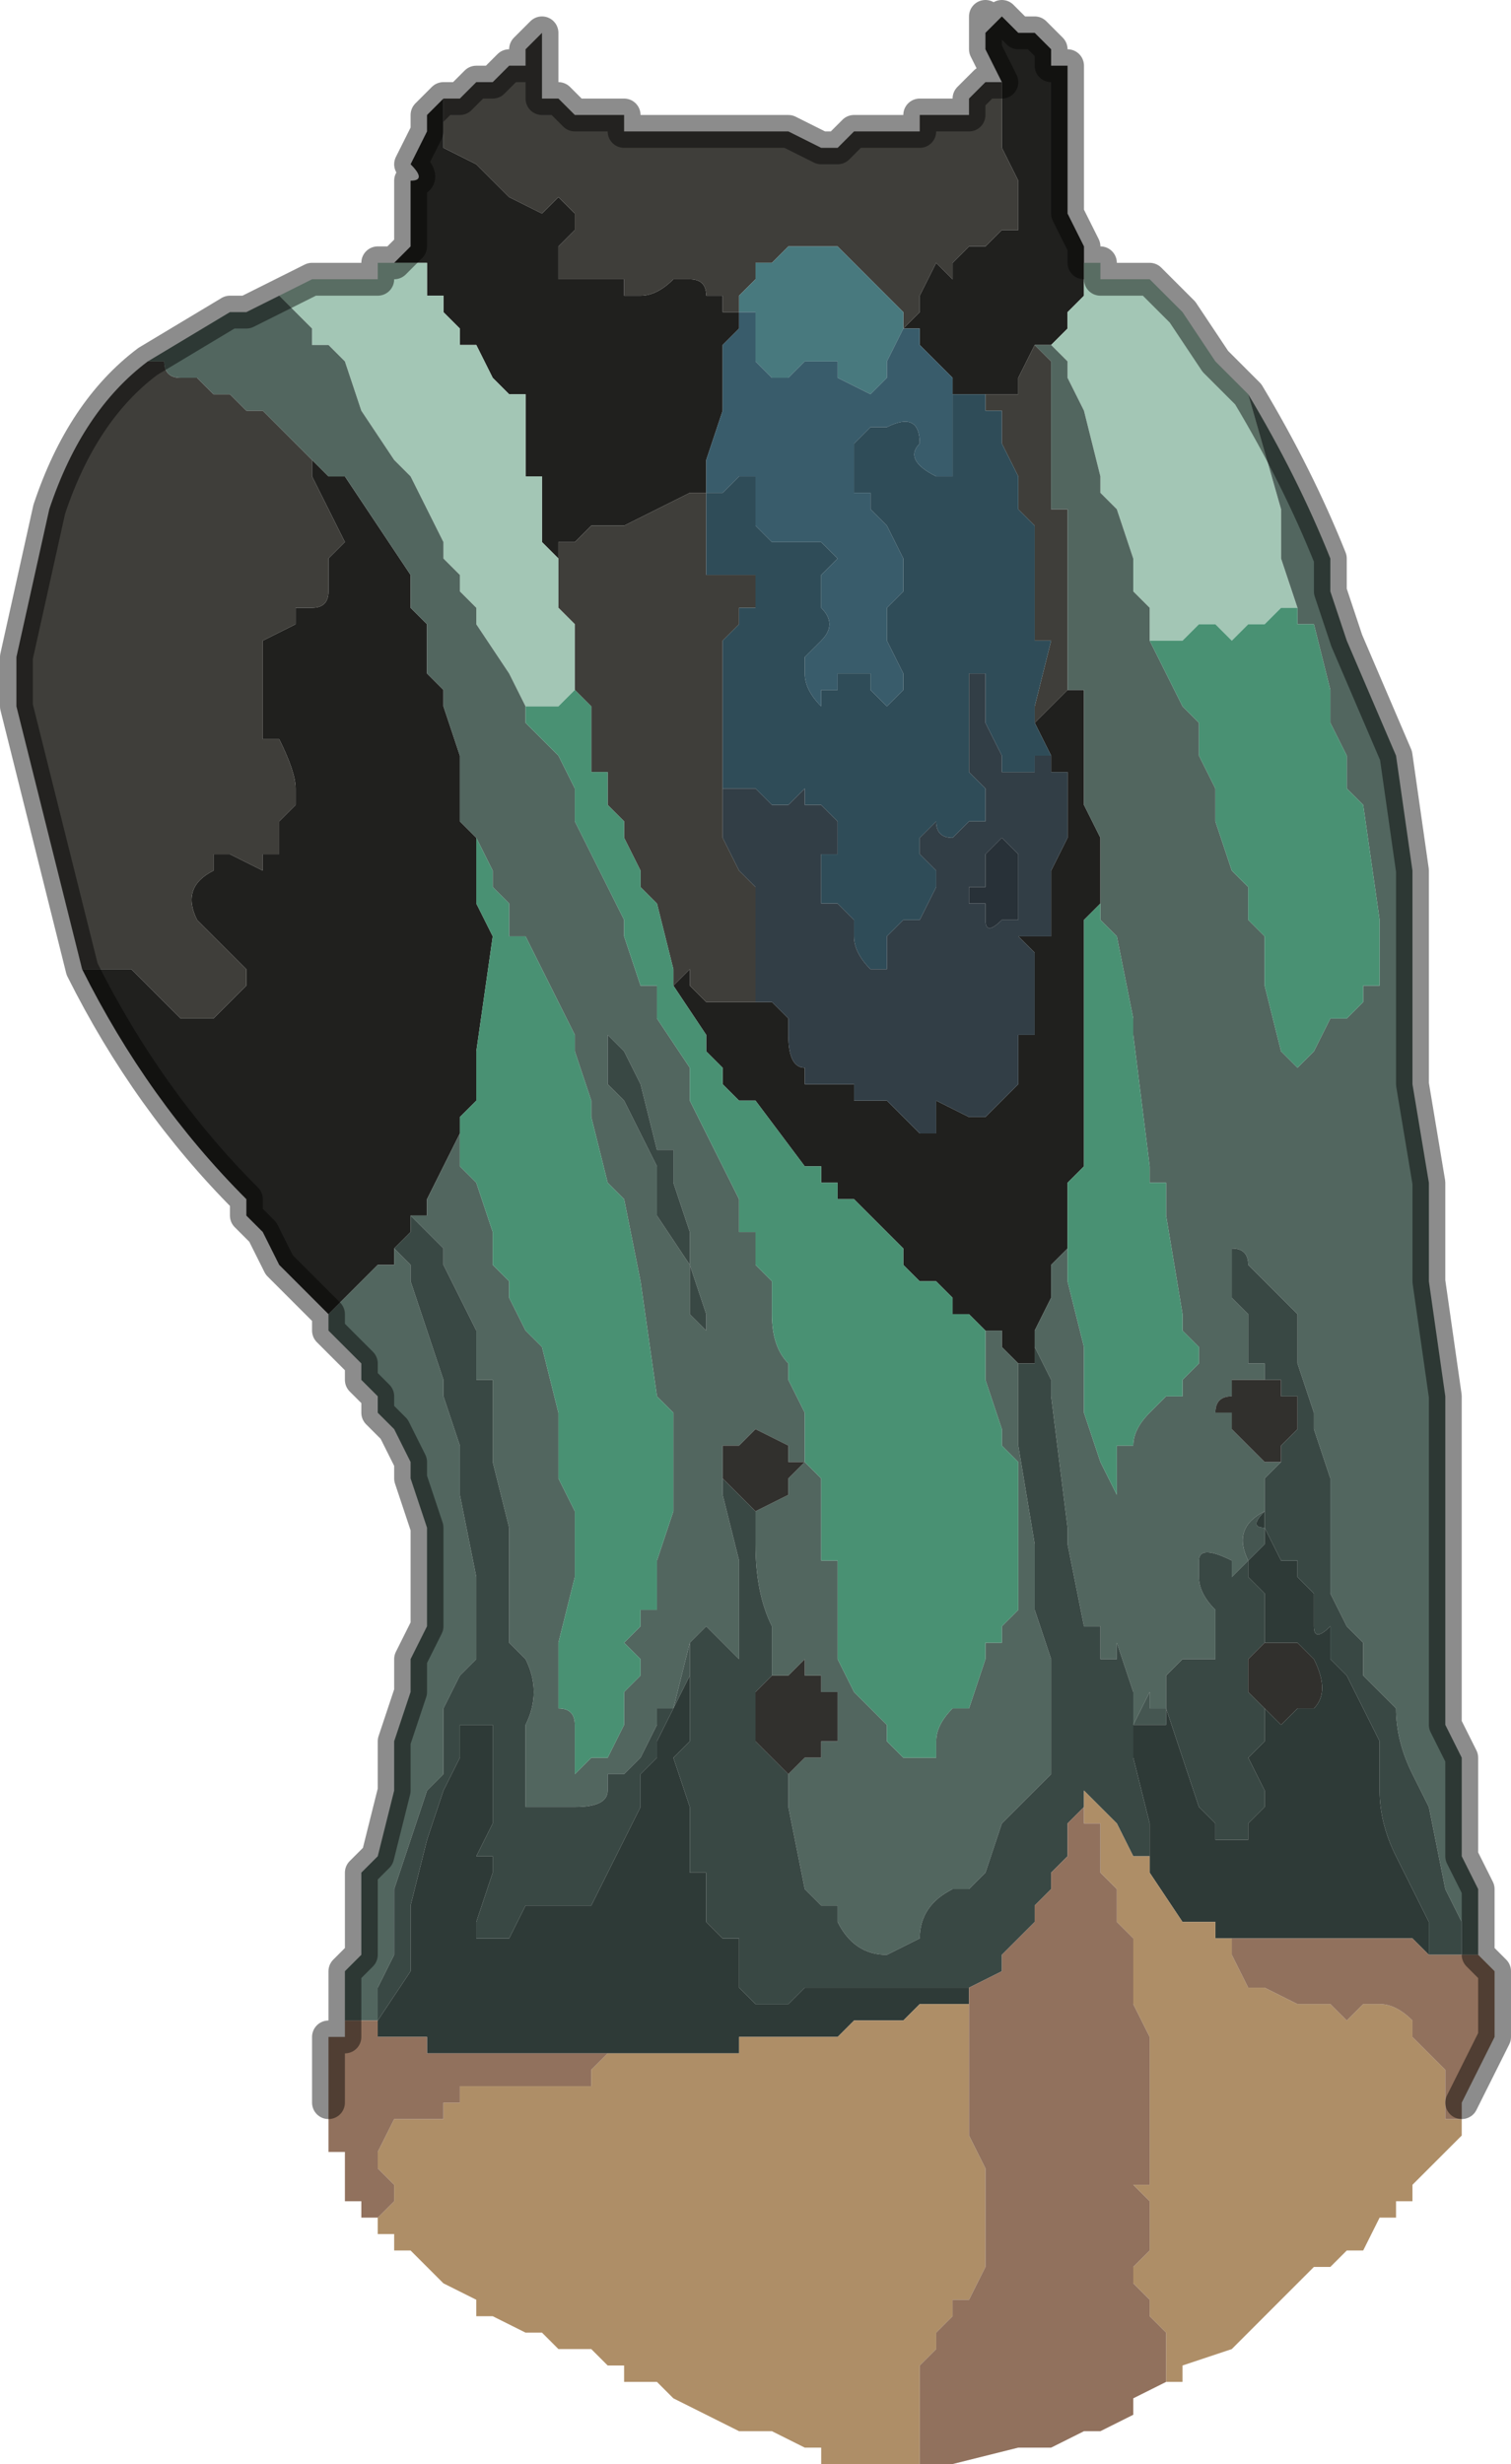 <?xml version="1.0" encoding="UTF-8" standalone="no"?>
<svg xmlns:xlink="http://www.w3.org/1999/xlink" height="7.5px" width="4.6px" xmlns="http://www.w3.org/2000/svg">
  <g transform="matrix(1.0, 0.0, 0.0, 1.0, 2.3, 3.3)">
    <path d="M0.75 -3.05 L0.7 -3.15 0.7 -3.25 0.7 -3.2 0.75 -3.25 0.8 -3.2 0.8 -3.2 0.85 -3.2 0.85 -3.2 0.9 -3.15 0.9 -3.1 0.95 -3.1 0.95 -2.85 0.95 -2.75 0.95 -2.65 1.0 -2.55 1.0 -2.5 1.0 -2.5 1.0 -2.4 0.95 -2.35 0.95 -2.3 0.9 -2.25 0.85 -2.25 0.8 -2.15 0.8 -2.1 0.75 -2.1 0.7 -2.1 0.7 -2.1 0.6 -2.1 0.6 -2.1 0.6 -2.15 0.5 -2.25 0.5 -2.3 0.45 -2.3 0.5 -2.35 0.5 -2.4 0.55 -2.5 0.55 -2.5 0.6 -2.45 0.6 -2.5 0.65 -2.55 0.7 -2.55 0.75 -2.6 0.8 -2.6 0.8 -2.65 0.8 -2.65 0.8 -2.75 0.75 -2.85 0.75 -2.85 0.75 -2.9 0.75 -3.05 M-1.3 0.75 L-1.3 0.7 -1.4 0.6 -1.45 0.55 -1.5 0.45 -1.55 0.4 -1.55 0.35 Q-1.85 0.05 -2.05 -0.35 L-2.0 -0.35 -1.95 -0.35 -1.9 -0.35 -1.85 -0.3 -1.8 -0.25 -1.75 -0.2 -1.75 -0.2 -1.65 -0.2 -1.65 -0.2 -1.55 -0.3 Q-1.55 -0.3 -1.55 -0.35 L-1.65 -0.45 -1.7 -0.5 Q-1.75 -0.6 -1.65 -0.65 L-1.65 -0.7 -1.6 -0.7 -1.5 -0.65 -1.5 -0.7 -1.45 -0.7 -1.45 -0.75 -1.45 -0.8 -1.4 -0.85 -1.4 -0.9 Q-1.4 -0.95 -1.45 -1.05 L-1.5 -1.05 -1.5 -1.25 -1.5 -1.3 -1.5 -1.35 -1.4 -1.4 -1.4 -1.45 -1.35 -1.45 Q-1.3 -1.45 -1.3 -1.5 L-1.3 -1.6 -1.25 -1.65 -1.3 -1.75 -1.35 -1.85 -1.35 -1.9 -1.3 -1.85 -1.25 -1.85 Q-1.15 -1.7 -1.05 -1.55 L-1.05 -1.45 -1.0 -1.4 -1.0 -1.25 -0.95 -1.2 -0.95 -1.15 -0.9 -1.0 -0.9 -0.9 -0.9 -0.8 -0.85 -0.75 -0.85 -0.7 -0.85 -0.6 -0.85 -0.55 -0.8 -0.45 -0.85 -0.1 -0.85 0.0 -0.85 0.05 -0.9 0.1 -0.9 0.15 -0.95 0.25 -1.0 0.35 -1.0 0.4 -1.05 0.4 -1.05 0.45 -1.1 0.5 -1.1 0.55 -1.15 0.55 -1.15 0.55 -1.2 0.6 -1.3 0.7 -1.3 0.75 M-1.1 -2.5 L-1.1 -2.5 -1.05 -2.55 -1.05 -2.7 -1.05 -2.75 Q-1.0 -2.75 -1.05 -2.8 L-1.0 -2.9 -1.0 -2.95 -0.95 -3.0 -0.95 -2.85 -0.85 -2.8 -0.8 -2.75 -0.8 -2.75 -0.75 -2.7 -0.65 -2.65 -0.6 -2.7 -0.55 -2.65 -0.55 -2.6 -0.6 -2.55 -0.6 -2.45 -0.55 -2.45 -0.45 -2.45 -0.4 -2.45 -0.4 -2.4 -0.35 -2.4 -0.35 -2.4 Q-0.3 -2.4 -0.25 -2.45 L-0.25 -2.45 -0.2 -2.45 Q-0.15 -2.45 -0.15 -2.4 L-0.15 -2.4 -0.1 -2.4 -0.1 -2.35 -0.05 -2.35 -0.05 -2.3 -0.1 -2.25 -0.1 -2.2 -0.1 -2.05 -0.15 -1.9 -0.15 -1.85 -0.15 -1.8 -0.2 -1.8 -0.3 -1.75 -0.4 -1.7 -0.45 -1.7 -0.5 -1.7 -0.55 -1.65 -0.6 -1.65 -0.6 -1.6 -0.65 -1.65 -0.65 -1.75 -0.65 -1.85 -0.7 -1.85 -0.7 -1.95 -0.7 -2.0 -0.7 -2.1 -0.75 -2.1 -0.8 -2.15 -0.85 -2.25 -0.9 -2.25 -0.9 -2.3 -0.95 -2.35 -0.95 -2.4 -1.0 -2.4 -1.0 -2.5 -1.0 -2.5 -1.05 -2.5 -1.05 -2.5 -1.1 -2.5 M0.85 -1.1 L0.95 -1.2 0.95 -1.2 1.0 -1.2 1.0 -1.05 1.0 -0.95 1.0 -0.85 1.05 -0.75 1.05 -0.55 1.05 -0.55 1.0 -0.5 1.0 -0.25 1.0 -0.15 1.0 0.0 1.0 0.1 1.0 0.25 0.95 0.3 0.95 0.5 0.9 0.55 0.9 0.65 0.85 0.75 0.85 0.8 0.85 0.85 0.8 0.85 0.75 0.8 0.75 0.75 0.7 0.75 0.65 0.7 0.6 0.7 0.6 0.65 0.55 0.6 0.5 0.6 0.45 0.55 0.45 0.5 0.4 0.45 0.3 0.35 0.25 0.35 0.25 0.3 0.2 0.3 0.2 0.25 0.15 0.25 0.0 0.05 -0.05 0.05 -0.1 0.0 -0.1 -0.05 -0.15 -0.1 -0.15 -0.15 -0.25 -0.3 -0.2 -0.35 -0.2 -0.3 -0.15 -0.25 -0.15 -0.25 -0.05 -0.25 -0.05 -0.25 0.05 -0.25 0.1 -0.2 0.1 -0.15 Q0.1 -0.05 0.15 -0.05 L0.15 0.0 0.2 0.0 0.3 0.0 0.3 0.05 0.35 0.05 0.4 0.05 0.45 0.1 0.5 0.15 0.55 0.15 0.55 0.05 0.65 0.1 0.7 0.1 0.75 0.05 0.8 0.0 0.8 -0.05 0.8 -0.15 0.85 -0.15 0.85 -0.4 0.8 -0.45 0.9 -0.45 0.9 -0.5 0.9 -0.6 0.9 -0.65 0.95 -0.75 0.95 -0.95 0.9 -0.95 0.9 -1.0 0.9 -1.0 0.85 -1.1" fill="#20201e" fill-rule="evenodd" stroke="none"/>
    <path d="M0.75 -3.05 L0.75 -2.9 0.75 -2.85 0.75 -2.85 0.8 -2.75 0.8 -2.65 0.8 -2.65 0.8 -2.6 0.75 -2.6 0.7 -2.55 0.65 -2.55 0.6 -2.5 0.6 -2.45 0.55 -2.5 0.55 -2.5 0.5 -2.4 0.5 -2.35 0.45 -2.3 0.45 -2.35 0.4 -2.4 0.4 -2.4 0.35 -2.45 0.3 -2.5 0.25 -2.55 0.2 -2.55 0.2 -2.55 0.15 -2.55 0.1 -2.55 0.05 -2.5 0.0 -2.5 0.0 -2.45 -0.05 -2.4 -0.05 -2.4 -0.05 -2.35 -0.1 -2.35 -0.1 -2.4 -0.15 -2.4 -0.15 -2.4 Q-0.15 -2.45 -0.2 -2.45 L-0.25 -2.45 -0.25 -2.45 Q-0.3 -2.4 -0.35 -2.4 L-0.35 -2.4 -0.4 -2.4 -0.4 -2.45 -0.45 -2.45 -0.55 -2.45 -0.6 -2.45 -0.6 -2.55 -0.55 -2.6 -0.55 -2.65 -0.6 -2.7 -0.65 -2.65 -0.75 -2.7 -0.8 -2.75 -0.8 -2.75 -0.85 -2.8 -0.95 -2.85 -0.95 -3.0 -0.9 -3.0 -0.9 -3.0 -0.85 -3.05 -0.8 -3.05 -0.75 -3.1 -0.7 -3.1 -0.7 -3.15 -0.65 -3.2 -0.65 -3.0 -0.65 -3.0 -0.6 -3.0 -0.6 -3.0 -0.55 -2.95 -0.5 -2.95 -0.45 -2.95 -0.4 -2.95 -0.4 -2.9 -0.3 -2.9 -0.25 -2.9 -0.2 -2.9 0.0 -2.9 0.05 -2.9 0.1 -2.9 0.1 -2.9 0.2 -2.85 0.25 -2.85 0.3 -2.9 0.35 -2.9 0.35 -2.9 0.45 -2.9 0.5 -2.9 0.5 -2.95 0.6 -2.95 0.65 -2.95 0.65 -3.0 0.7 -3.05 0.75 -3.05 M0.7 -2.1 L0.7 -2.1 0.75 -2.1 0.8 -2.1 0.8 -2.15 0.85 -2.25 0.9 -2.2 0.9 -2.15 0.9 -1.95 0.9 -1.75 0.95 -1.75 0.95 -1.65 0.95 -1.4 0.95 -1.3 0.95 -1.2 0.95 -1.2 0.85 -1.1 0.85 -1.1 0.85 -1.15 0.9 -1.35 0.85 -1.35 0.85 -1.4 0.85 -1.45 0.85 -1.7 0.8 -1.75 0.8 -1.8 0.8 -1.85 0.75 -1.95 0.75 -2.05 0.7 -2.05 0.7 -2.1 M-2.05 -0.35 L-2.15 -0.75 -2.25 -1.15 -2.25 -1.3 -2.15 -1.75 Q-2.05 -2.05 -1.85 -2.2 L-1.85 -2.2 -1.8 -2.2 Q-1.8 -2.15 -1.75 -2.15 L-1.75 -2.15 -1.7 -2.15 -1.7 -2.15 -1.65 -2.1 -1.6 -2.1 -1.6 -2.1 -1.55 -2.05 -1.55 -2.05 -1.5 -2.05 -1.45 -2.0 -1.4 -1.95 -1.4 -1.95 -1.35 -1.9 -1.35 -1.85 -1.3 -1.75 -1.25 -1.65 -1.3 -1.6 -1.3 -1.5 Q-1.3 -1.45 -1.35 -1.45 L-1.4 -1.45 -1.4 -1.4 -1.5 -1.35 -1.5 -1.3 -1.5 -1.25 -1.5 -1.05 -1.45 -1.05 Q-1.4 -0.95 -1.4 -0.9 L-1.4 -0.85 -1.45 -0.8 -1.45 -0.75 -1.45 -0.7 -1.5 -0.7 -1.5 -0.65 -1.6 -0.7 -1.65 -0.7 -1.65 -0.65 Q-1.75 -0.6 -1.7 -0.5 L-1.65 -0.45 -1.55 -0.35 Q-1.55 -0.3 -1.55 -0.3 L-1.65 -0.2 -1.65 -0.2 -1.75 -0.2 -1.75 -0.2 -1.8 -0.25 -1.85 -0.3 -1.9 -0.35 -1.95 -0.35 -2.0 -0.35 -2.05 -0.35 M-0.1 -0.9 L-0.1 -0.85 -0.1 -0.8 -0.1 -0.75 -0.05 -0.65 -0.05 -0.65 0.0 -0.6 0.0 -0.55 0.0 -0.5 0.0 -0.25 0.05 -0.25 -0.05 -0.25 -0.05 -0.25 -0.15 -0.25 -0.15 -0.25 -0.2 -0.3 -0.2 -0.35 -0.25 -0.3 -0.25 -0.35 -0.3 -0.55 -0.35 -0.6 -0.35 -0.65 -0.4 -0.75 -0.4 -0.8 -0.45 -0.85 -0.45 -0.95 -0.5 -0.95 -0.5 -1.1 -0.5 -1.15 -0.55 -1.2 -0.55 -1.25 -0.55 -1.35 -0.55 -1.4 -0.6 -1.45 -0.6 -1.5 -0.6 -1.55 -0.6 -1.6 -0.6 -1.65 -0.55 -1.65 -0.5 -1.7 -0.45 -1.7 -0.4 -1.7 -0.3 -1.75 -0.2 -1.8 -0.15 -1.8 -0.15 -1.65 -0.15 -1.55 -0.1 -1.55 0.0 -1.55 0.0 -1.45 -0.05 -1.45 -0.05 -1.4 -0.1 -1.35 -0.1 -1.25 -0.1 -1.15 -0.1 -1.0 -0.1 -0.95 -0.1 -0.9" fill="#3f3e3a" fill-rule="evenodd" stroke="none"/>
    <path d="M-0.05 -2.4 L-0.05 -2.4 0.0 -2.45 0.0 -2.5 0.05 -2.5 0.1 -2.55 0.15 -2.55 0.2 -2.55 0.2 -2.55 0.25 -2.55 0.3 -2.5 0.35 -2.45 0.4 -2.4 0.4 -2.4 0.45 -2.35 0.45 -2.3 0.45 -2.3 0.4 -2.2 0.4 -2.15 0.35 -2.1 0.35 -2.1 0.25 -2.15 0.25 -2.2 0.15 -2.2 0.15 -2.2 0.1 -2.15 0.05 -2.15 0.0 -2.2 0.0 -2.25 0.0 -2.3 0.0 -2.35 -0.05 -2.35 -0.05 -2.4" fill="#48797e" fill-rule="evenodd" stroke="none"/>
    <path d="M0.9 -2.25 L0.95 -2.3 0.95 -2.35 1.0 -2.4 1.0 -2.5 1.0 -2.5 1.05 -2.5 1.05 -2.45 1.1 -2.45 1.2 -2.45 1.2 -2.45 1.3 -2.35 1.4 -2.2 1.5 -2.1 1.6 -1.75 1.6 -1.7 1.6 -1.6 1.65 -1.45 1.6 -1.45 1.55 -1.4 1.5 -1.4 1.5 -1.4 1.45 -1.35 1.45 -1.35 1.4 -1.4 1.4 -1.4 1.35 -1.4 1.35 -1.4 1.3 -1.35 1.3 -1.35 1.25 -1.35 1.2 -1.35 1.2 -1.45 1.15 -1.5 1.15 -1.6 1.1 -1.75 1.05 -1.8 1.05 -1.85 1.0 -2.05 0.95 -2.15 0.95 -2.2 0.9 -2.25 M-1.45 -2.4 L-1.35 -2.45 -1.3 -2.45 -1.25 -2.45 -1.2 -2.45 -1.15 -2.45 -1.15 -2.5 -1.1 -2.5 -1.05 -2.5 -1.05 -2.5 -1.0 -2.5 -1.0 -2.5 -1.0 -2.4 -0.95 -2.4 -0.95 -2.35 -0.9 -2.3 -0.9 -2.25 -0.85 -2.25 -0.8 -2.15 -0.75 -2.1 -0.7 -2.1 -0.7 -2.0 -0.7 -1.95 -0.7 -1.85 -0.65 -1.85 -0.65 -1.75 -0.65 -1.65 -0.6 -1.6 -0.6 -1.55 -0.6 -1.5 -0.6 -1.45 -0.55 -1.4 -0.55 -1.35 -0.55 -1.25 -0.55 -1.2 -0.6 -1.15 -0.65 -1.15 -0.7 -1.15 -0.7 -1.1 -0.7 -1.15 -0.75 -1.25 -0.75 -1.25 -0.85 -1.4 -0.85 -1.45 -0.9 -1.5 -0.9 -1.55 -0.95 -1.6 -0.95 -1.65 -1.05 -1.85 -1.05 -1.85 -1.1 -1.9 -1.2 -2.05 -1.25 -2.2 -1.3 -2.25 -1.35 -2.25 -1.35 -2.3 -1.4 -2.35 -1.4 -2.35 -1.45 -2.4" fill="#a3c6b5" fill-rule="evenodd" stroke="none"/>
    <path d="M0.85 -2.25 L0.9 -2.25 0.95 -2.2 0.95 -2.15 1.0 -2.05 1.05 -1.85 1.05 -1.8 1.1 -1.75 1.15 -1.6 1.15 -1.5 1.2 -1.45 1.2 -1.35 1.3 -1.15 1.35 -1.1 1.35 -1.0 1.4 -0.9 1.4 -0.8 1.45 -0.65 1.5 -0.6 1.5 -0.5 1.55 -0.45 1.55 -0.3 1.6 -0.1 1.65 -0.05 1.65 -0.05 1.7 -0.1 1.7 -0.1 1.75 -0.2 1.8 -0.2 1.85 -0.25 1.85 -0.3 1.9 -0.3 1.9 -0.4 1.9 -0.5 1.85 -0.85 1.8 -0.9 1.8 -1.0 1.75 -1.1 1.75 -1.2 1.7 -1.4 1.7 -1.4 1.65 -1.4 1.65 -1.45 1.6 -1.6 1.6 -1.7 1.6 -1.75 1.5 -2.1 Q1.65 -1.85 1.75 -1.6 L1.75 -1.5 1.8 -1.35 1.95 -1.0 2.0 -0.65 2.0 -0.3 2.0 0.0 2.05 0.3 2.05 0.6 2.1 0.95 2.1 1.35 2.1 1.75 2.1 1.95 2.15 2.05 2.15 2.25 2.15 2.35 2.2 2.45 2.2 2.6 2.2 2.65 2.15 2.65 2.15 2.55 2.1 2.45 2.05 2.2 2.0 2.1 Q1.95 2.0 1.95 1.9 L1.9 1.85 1.85 1.8 1.85 1.7 1.8 1.65 1.75 1.55 1.75 1.2 1.7 1.05 1.7 1.0 1.65 0.85 1.65 0.7 1.6 0.65 1.55 0.6 1.5 0.55 Q1.5 0.5 1.45 0.5 L1.45 0.55 1.45 0.65 1.5 0.7 1.5 0.8 Q1.5 0.85 1.5 0.85 L1.55 0.85 1.55 0.9 1.45 0.9 1.45 0.95 Q1.4 0.95 1.4 1.0 L1.45 1.0 1.45 1.05 1.5 1.1 1.55 1.15 1.6 1.15 1.6 1.1 1.6 1.15 1.55 1.2 1.55 1.3 Q1.45 1.35 1.5 1.45 L1.45 1.5 1.45 1.45 Q1.35 1.4 1.35 1.45 L1.35 1.5 Q1.35 1.55 1.4 1.6 L1.4 1.65 1.4 1.75 1.35 1.75 1.3 1.75 1.25 1.8 1.25 1.9 1.2 1.9 1.2 1.85 1.15 1.95 1.15 1.85 1.1 1.7 1.1 1.75 1.05 1.75 1.05 1.65 1.0 1.65 0.95 1.4 0.95 1.35 0.9 0.95 0.9 0.9 0.85 0.8 0.85 0.75 0.9 0.65 0.9 0.55 0.95 0.5 0.95 0.6 1.0 0.8 1.0 1.0 1.05 1.15 1.1 1.25 1.1 1.3 1.1 1.3 1.1 1.1 1.15 1.1 Q1.15 1.05 1.2 1.0 L1.25 0.95 1.3 0.95 1.3 0.9 1.35 0.85 1.35 0.8 1.3 0.75 1.3 0.7 1.25 0.4 1.25 0.3 1.2 0.3 1.2 0.25 1.15 -0.15 1.15 -0.2 1.1 -0.45 1.05 -0.5 1.05 -0.55 1.05 -0.75 1.0 -0.85 1.0 -0.95 1.0 -1.05 1.0 -1.2 0.95 -1.2 0.95 -1.3 0.95 -1.4 0.95 -1.65 0.95 -1.75 0.9 -1.75 0.9 -1.95 0.9 -2.15 0.9 -2.2 0.85 -2.25 M-1.25 2.85 L-1.25 2.8 -1.25 2.7 -1.2 2.65 -1.2 2.45 -1.2 2.4 -1.15 2.35 -1.15 2.35 -1.1 2.15 -1.1 2.05 -1.1 2.0 -1.05 1.85 -1.05 1.8 -1.05 1.75 -1.0 1.65 -1.0 1.6 Q-1.0 1.6 -1.0 1.55 L-1.0 1.5 -1.0 1.35 -1.0 1.35 -1.05 1.2 -1.05 1.15 -1.05 1.15 -1.1 1.05 -1.1 1.05 -1.15 1.0 -1.15 0.95 -1.2 0.9 -1.2 0.85 -1.3 0.75 -1.3 0.7 -1.2 0.6 -1.15 0.55 -1.15 0.55 -1.1 0.55 -1.1 0.5 -1.05 0.55 -1.05 0.6 -1.0 0.75 -0.95 0.9 -0.95 0.95 -0.9 1.1 -0.9 1.25 -0.85 1.5 -0.85 1.75 -0.9 1.8 -0.95 1.9 -0.95 2.0 -0.95 2.1 -1.0 2.15 -1.05 2.3 -1.05 2.3 -1.1 2.45 -1.1 2.65 -1.1 2.65 -1.15 2.75 -1.15 2.85 -1.15 2.85 -1.2 2.85 -1.25 2.85 -1.25 2.85 M-1.85 -2.2 L-1.6 -2.35 -1.55 -2.35 -1.45 -2.4 -1.4 -2.35 -1.4 -2.35 -1.35 -2.3 -1.35 -2.25 -1.3 -2.25 -1.25 -2.2 -1.2 -2.05 -1.1 -1.9 -1.05 -1.85 -1.05 -1.85 -0.95 -1.65 -0.95 -1.6 -0.9 -1.55 -0.9 -1.5 -0.85 -1.45 -0.85 -1.4 -0.75 -1.25 -0.75 -1.25 -0.7 -1.15 -0.7 -1.1 -0.7 -1.1 -0.65 -1.05 -0.6 -1.0 -0.55 -0.9 -0.55 -0.8 -0.45 -0.6 -0.4 -0.5 -0.4 -0.45 -0.35 -0.3 -0.3 -0.3 -0.3 -0.2 -0.2 -0.05 -0.2 0.05 -0.15 0.15 -0.15 0.15 -0.05 0.35 -0.05 0.45 0.0 0.45 0.0 0.55 0.05 0.6 0.05 0.7 Q0.05 0.8 0.1 0.85 L0.1 0.9 0.15 1.0 0.15 1.1 0.15 1.15 0.2 1.2 0.2 1.45 0.25 1.45 0.25 1.65 0.25 1.75 0.3 1.85 0.35 1.9 0.4 1.95 0.4 2.0 0.45 2.05 0.5 2.05 0.55 2.05 0.55 2.0 Q0.55 1.95 0.6 1.9 L0.65 1.9 0.7 1.75 0.7 1.7 0.75 1.7 0.75 1.65 0.8 1.6 0.8 1.25 0.8 1.15 0.75 1.1 0.75 1.05 0.7 0.9 0.7 0.8 0.7 0.75 0.75 0.75 0.75 0.8 0.8 0.85 0.8 0.9 0.8 1.1 0.85 1.4 0.85 1.6 0.9 1.75 0.9 2.1 0.85 2.15 0.8 2.2 0.75 2.25 0.7 2.4 0.65 2.45 0.6 2.45 Q0.5 2.5 0.5 2.6 L0.4 2.65 Q0.3 2.65 0.25 2.55 L0.25 2.5 0.2 2.5 0.15 2.45 0.1 2.2 0.1 2.1 0.15 2.05 0.2 2.05 0.2 2.0 0.25 2.0 0.25 1.95 0.25 1.85 0.2 1.85 0.2 1.8 0.15 1.8 0.15 1.75 0.1 1.8 0.05 1.8 0.05 1.65 Q0.0 1.55 0.0 1.4 L0.0 1.3 0.0 1.3 0.1 1.25 0.1 1.2 0.15 1.15 0.1 1.15 0.1 1.1 0.0 1.05 -0.05 1.1 -0.1 1.1 -0.1 1.15 -0.1 1.2 -0.1 1.25 -0.05 1.45 -0.05 1.6 -0.05 1.75 -0.1 1.7 -0.15 1.65 Q-0.15 1.65 -0.2 1.7 L-0.2 1.75 -0.2 1.7 -0.25 1.9 -0.3 1.9 -0.3 1.95 -0.35 2.05 -0.35 2.05 -0.4 2.1 -0.45 2.1 -0.45 2.15 Q-0.45 2.2 -0.55 2.2 L-0.6 2.2 -0.65 2.2 -0.7 2.2 -0.7 1.95 Q-0.65 1.85 -0.7 1.75 L-0.75 1.7 -0.75 1.55 -0.75 1.35 -0.8 1.15 -0.8 1.05 -0.8 0.9 -0.85 0.9 -0.85 0.75 -0.95 0.55 -0.95 0.5 -1.0 0.45 -1.0 0.45 -1.05 0.4 -1.0 0.4 -1.0 0.35 -0.95 0.25 -0.9 0.15 -0.9 0.25 -0.85 0.3 -0.8 0.45 -0.8 0.55 -0.75 0.6 -0.75 0.65 -0.7 0.75 -0.65 0.8 -0.6 1.0 -0.6 1.1 -0.6 1.2 -0.55 1.3 -0.55 1.35 -0.55 1.5 -0.6 1.7 -0.6 1.8 -0.6 1.85 -0.6 1.9 -0.6 1.9 Q-0.55 1.9 -0.55 1.95 L-0.55 2.05 -0.55 2.1 -0.5 2.05 -0.45 2.05 -0.45 2.05 -0.4 1.95 -0.4 1.85 -0.35 1.8 -0.35 1.75 -0.4 1.7 -0.35 1.65 -0.35 1.6 -0.3 1.6 -0.3 1.55 -0.3 1.45 -0.25 1.3 -0.25 1.25 -0.25 1.15 -0.25 1.0 -0.3 0.95 -0.35 0.6 -0.4 0.35 -0.45 0.3 -0.45 0.3 -0.5 0.1 -0.5 0.05 -0.55 -0.1 -0.55 -0.15 -0.6 -0.25 -0.65 -0.35 -0.7 -0.45 -0.75 -0.45 -0.75 -0.55 -0.8 -0.6 -0.8 -0.65 -0.85 -0.75 -0.9 -0.8 -0.9 -0.8 -0.9 -0.9 -0.9 -1.0 -0.95 -1.15 -0.95 -1.2 -1.0 -1.25 -1.0 -1.4 -1.05 -1.45 -1.05 -1.55 Q-1.15 -1.7 -1.25 -1.85 L-1.3 -1.85 -1.35 -1.9 -1.4 -1.95 -1.4 -1.95 -1.45 -2.0 -1.5 -2.05 -1.55 -2.05 -1.55 -2.05 -1.6 -2.1 -1.6 -2.1 -1.65 -2.1 -1.7 -2.15 -1.7 -2.15 -1.75 -2.15 -1.75 -2.15 Q-1.8 -2.15 -1.8 -2.2 L-1.85 -2.2 -1.85 -2.2 M-0.35 0.0 L-0.4 -0.1 -0.45 -0.15 -0.45 -0.2 -0.45 0.0 -0.4 0.05 -0.3 0.25 -0.3 0.4 -0.2 0.55 -0.2 0.7 -0.15 0.75 -0.15 0.7 -0.2 0.55 -0.2 0.45 -0.25 0.3 -0.25 0.2 -0.3 0.2 -0.35 0.0" fill="#52665f" fill-rule="evenodd" stroke="none"/>
    <path d="M1.2 -1.35 L1.25 -1.35 1.3 -1.35 1.3 -1.35 1.35 -1.4 1.35 -1.4 1.4 -1.4 1.4 -1.4 1.45 -1.35 1.45 -1.35 1.5 -1.4 1.5 -1.4 1.55 -1.4 1.6 -1.45 1.65 -1.45 1.65 -1.4 1.7 -1.4 1.7 -1.4 1.75 -1.2 1.75 -1.1 1.8 -1.0 1.8 -0.9 1.85 -0.85 1.9 -0.5 1.9 -0.4 1.9 -0.3 1.85 -0.3 1.85 -0.25 1.8 -0.2 1.75 -0.2 1.7 -0.1 1.7 -0.1 1.65 -0.05 1.65 -0.05 1.6 -0.1 1.55 -0.3 1.55 -0.45 1.5 -0.5 1.5 -0.6 1.45 -0.65 1.4 -0.8 1.4 -0.9 1.35 -1.0 1.35 -1.1 1.3 -1.15 1.2 -1.35 M1.05 -0.55 L1.05 -0.5 1.1 -0.45 1.15 -0.2 1.15 -0.15 1.2 0.25 1.2 0.3 1.25 0.3 1.25 0.4 1.3 0.7 1.3 0.75 1.35 0.8 1.35 0.85 1.3 0.9 1.3 0.95 1.25 0.95 1.2 1.0 Q1.15 1.05 1.15 1.1 L1.1 1.1 1.1 1.3 1.1 1.3 1.1 1.25 1.05 1.15 1.0 1.0 1.0 0.8 0.95 0.6 0.95 0.5 0.95 0.3 1.0 0.25 1.0 0.1 1.0 0.0 1.0 -0.15 1.0 -0.25 1.0 -0.5 1.05 -0.55 1.05 -0.55 M-0.25 -0.3 L-0.15 -0.15 -0.15 -0.1 -0.1 -0.05 -0.1 0.0 -0.05 0.05 0.0 0.05 0.15 0.25 0.2 0.25 0.2 0.3 0.25 0.3 0.25 0.35 0.3 0.35 0.4 0.45 0.45 0.5 0.45 0.55 0.5 0.6 0.55 0.6 0.6 0.65 0.6 0.7 0.65 0.7 0.7 0.75 0.7 0.8 0.7 0.9 0.75 1.05 0.75 1.1 0.8 1.15 0.8 1.25 0.8 1.6 0.75 1.65 0.75 1.7 0.7 1.7 0.7 1.75 0.65 1.9 0.6 1.9 Q0.55 1.95 0.55 2.0 L0.55 2.05 0.5 2.05 0.45 2.05 0.4 2.0 0.4 1.95 0.35 1.9 0.3 1.85 0.25 1.75 0.25 1.65 0.25 1.45 0.2 1.45 0.2 1.2 0.15 1.15 0.15 1.1 0.15 1.0 0.1 0.9 0.1 0.85 Q0.05 0.8 0.05 0.7 L0.05 0.6 0.0 0.55 0.0 0.45 -0.05 0.45 -0.05 0.35 -0.15 0.15 -0.15 0.15 -0.2 0.05 -0.2 -0.05 -0.3 -0.2 -0.3 -0.3 -0.35 -0.3 -0.4 -0.45 -0.4 -0.5 -0.45 -0.6 -0.55 -0.8 -0.55 -0.9 -0.6 -1.0 -0.65 -1.05 -0.7 -1.1 -0.7 -1.1 -0.7 -1.15 -0.65 -1.15 -0.6 -1.15 -0.55 -1.2 -0.5 -1.15 -0.5 -1.1 -0.5 -0.95 -0.45 -0.95 -0.45 -0.85 -0.4 -0.8 -0.4 -0.75 -0.35 -0.65 -0.35 -0.6 -0.3 -0.55 -0.25 -0.35 -0.25 -0.3 M-0.9 -0.8 L-0.9 -0.8 -0.85 -0.75 -0.8 -0.65 -0.8 -0.6 -0.75 -0.55 -0.75 -0.45 -0.7 -0.45 -0.65 -0.35 -0.6 -0.25 -0.55 -0.15 -0.55 -0.1 -0.5 0.05 -0.5 0.1 -0.45 0.3 -0.45 0.3 -0.4 0.35 -0.35 0.6 -0.3 0.95 -0.25 1.0 -0.25 1.15 -0.25 1.25 -0.25 1.3 -0.3 1.45 -0.3 1.55 -0.3 1.6 -0.35 1.6 -0.35 1.65 -0.4 1.7 -0.35 1.75 -0.35 1.8 -0.4 1.85 -0.4 1.95 -0.45 2.05 -0.45 2.05 -0.5 2.05 -0.55 2.1 -0.55 2.05 -0.55 1.95 Q-0.55 1.9 -0.6 1.9 L-0.6 1.9 -0.6 1.85 -0.6 1.8 -0.6 1.7 -0.55 1.5 -0.55 1.35 -0.55 1.3 -0.6 1.2 -0.6 1.1 -0.6 1.0 -0.65 0.8 -0.7 0.75 -0.75 0.65 -0.75 0.6 -0.8 0.55 -0.8 0.45 -0.85 0.3 -0.9 0.25 -0.9 0.15 -0.9 0.1 -0.85 0.05 -0.85 0.0 -0.85 -0.1 -0.8 -0.45 -0.85 -0.55 -0.85 -0.6 -0.85 -0.7 -0.85 -0.75 -0.9 -0.8" fill="#499173" fill-rule="evenodd" stroke="none"/>
    <path d="M0.45 -2.3 L0.5 -2.3 0.5 -2.25 0.6 -2.15 0.6 -2.1 0.6 -2.1 0.6 -2.05 0.6 -1.85 0.55 -1.85 0.55 -1.85 Q0.45 -1.9 0.5 -1.95 0.5 -2.05 0.4 -2.0 L0.4 -2.0 0.35 -2.0 0.35 -2.0 0.3 -1.95 0.3 -1.9 0.3 -1.8 0.35 -1.8 0.35 -1.75 0.4 -1.7 0.45 -1.6 0.45 -1.6 0.45 -1.5 0.4 -1.45 0.4 -1.35 0.45 -1.25 0.45 -1.2 Q0.45 -1.2 0.4 -1.15 L0.35 -1.2 0.35 -1.2 0.35 -1.25 0.3 -1.25 0.3 -1.25 0.25 -1.25 0.25 -1.2 0.2 -1.2 0.2 -1.15 Q0.15 -1.2 0.15 -1.25 L0.15 -1.3 0.2 -1.35 0.2 -1.35 Q0.25 -1.4 0.2 -1.45 L0.2 -1.45 0.2 -1.55 0.25 -1.6 0.2 -1.65 0.15 -1.65 0.1 -1.65 0.05 -1.65 0.05 -1.65 0.0 -1.7 0.0 -1.8 0.0 -1.85 -0.05 -1.85 -0.1 -1.8 -0.15 -1.8 -0.15 -1.85 -0.15 -1.9 -0.1 -2.05 -0.1 -2.2 -0.1 -2.25 -0.05 -2.3 -0.05 -2.35 0.0 -2.35 0.0 -2.3 0.0 -2.25 0.0 -2.2 0.05 -2.15 0.1 -2.15 0.15 -2.2 0.15 -2.2 0.25 -2.2 0.25 -2.15 0.35 -2.1 0.35 -2.1 0.4 -2.15 0.4 -2.2 0.45 -2.3 0.45 -2.3 M-0.05 -2.4 L-0.05 -2.35 -0.05 -2.4" fill="#395c6b" fill-rule="evenodd" stroke="none"/>
    <path d="M0.6 -2.1 L0.6 -2.1 0.7 -2.1 0.7 -2.05 0.75 -2.05 0.75 -1.95 0.8 -1.85 0.8 -1.8 0.8 -1.75 0.85 -1.7 0.85 -1.45 0.85 -1.4 0.85 -1.35 0.9 -1.35 0.85 -1.15 0.85 -1.1 0.85 -1.1 0.9 -1.0 0.9 -1.0 0.85 -1.0 0.85 -0.95 0.8 -0.95 0.8 -0.95 0.75 -0.95 0.75 -0.95 0.75 -1.0 0.7 -1.1 0.7 -1.15 0.7 -1.25 0.7 -1.25 0.65 -1.25 0.65 -1.25 0.65 -0.95 0.7 -0.9 0.7 -0.8 0.65 -0.8 0.6 -0.75 0.6 -0.75 Q0.55 -0.75 0.55 -0.8 L0.55 -0.8 0.5 -0.75 0.5 -0.7 0.55 -0.65 0.55 -0.6 0.55 -0.6 0.5 -0.5 0.45 -0.5 0.45 -0.5 0.4 -0.45 0.4 -0.35 Q0.4 -0.35 0.35 -0.35 L0.35 -0.35 Q0.3 -0.4 0.3 -0.45 L0.3 -0.5 0.25 -0.55 0.25 -0.55 0.2 -0.55 0.2 -0.7 0.25 -0.7 0.25 -0.8 0.2 -0.85 0.15 -0.85 0.15 -0.9 0.1 -0.85 0.05 -0.85 0.05 -0.85 0.0 -0.9 -0.05 -0.9 -0.05 -0.9 -0.1 -0.9 -0.1 -0.9 -0.1 -0.95 -0.1 -1.0 -0.1 -1.15 -0.1 -1.25 -0.1 -1.35 -0.05 -1.4 -0.05 -1.45 0.0 -1.45 0.0 -1.55 -0.1 -1.55 -0.15 -1.55 -0.15 -1.65 -0.15 -1.8 -0.1 -1.8 -0.05 -1.85 0.0 -1.85 0.0 -1.8 0.0 -1.7 0.05 -1.65 0.05 -1.65 0.1 -1.65 0.15 -1.65 0.2 -1.65 0.25 -1.6 0.2 -1.55 0.2 -1.45 0.2 -1.45 Q0.25 -1.4 0.2 -1.35 L0.2 -1.35 0.15 -1.3 0.15 -1.25 Q0.15 -1.2 0.2 -1.15 L0.2 -1.2 0.25 -1.2 0.25 -1.25 0.3 -1.25 0.3 -1.25 0.35 -1.25 0.35 -1.2 0.35 -1.2 0.4 -1.15 Q0.45 -1.2 0.45 -1.2 L0.45 -1.25 0.4 -1.35 0.4 -1.45 0.45 -1.5 0.45 -1.6 0.45 -1.6 0.4 -1.7 0.35 -1.75 0.35 -1.8 0.3 -1.8 0.3 -1.9 0.3 -1.95 0.35 -2.0 0.35 -2.0 0.4 -2.0 0.4 -2.0 Q0.5 -2.05 0.5 -1.95 0.45 -1.9 0.55 -1.85 L0.55 -1.85 0.6 -1.85 0.6 -2.05 0.6 -2.1 0.6 -2.1" fill="#2f4c58" fill-rule="evenodd" stroke="none"/>
    <path d="M-0.1 -0.9 L-0.1 -0.9 -0.05 -0.9 -0.05 -0.9 0.0 -0.9 0.05 -0.85 0.05 -0.85 0.1 -0.85 0.15 -0.9 0.15 -0.85 0.2 -0.85 0.25 -0.8 0.25 -0.7 0.2 -0.7 0.2 -0.55 0.25 -0.55 0.25 -0.55 0.3 -0.5 0.3 -0.45 Q0.3 -0.4 0.35 -0.35 L0.35 -0.35 Q0.4 -0.35 0.4 -0.35 L0.4 -0.45 0.45 -0.5 0.45 -0.5 0.5 -0.5 0.55 -0.6 0.55 -0.6 0.55 -0.65 0.5 -0.7 0.5 -0.75 0.55 -0.8 0.55 -0.8 Q0.55 -0.75 0.6 -0.75 L0.6 -0.75 0.65 -0.8 0.7 -0.8 0.7 -0.9 0.65 -0.95 0.65 -1.25 0.65 -1.25 0.7 -1.25 0.7 -1.25 0.7 -1.15 0.7 -1.1 0.75 -1.0 0.75 -0.95 0.75 -0.95 0.8 -0.95 0.8 -0.95 0.85 -0.95 0.85 -1.0 0.9 -1.0 0.9 -0.95 0.95 -0.95 0.95 -0.75 0.9 -0.65 0.9 -0.6 0.9 -0.5 0.9 -0.45 0.8 -0.45 0.85 -0.4 0.85 -0.15 0.8 -0.15 0.8 -0.05 0.8 0.0 0.75 0.05 0.7 0.1 0.65 0.1 0.55 0.05 0.55 0.15 0.5 0.15 0.45 0.1 0.4 0.05 0.35 0.05 0.3 0.05 0.3 0.0 0.2 0.0 0.15 0.0 0.15 -0.05 Q0.1 -0.05 0.1 -0.15 L0.1 -0.2 0.05 -0.25 0.0 -0.25 0.0 -0.5 0.0 -0.55 0.0 -0.6 -0.05 -0.65 -0.05 -0.65 -0.1 -0.75 -0.1 -0.8 -0.1 -0.85 -0.1 -0.9 M0.7 -0.65 L0.7 -0.6 0.65 -0.6 0.65 -0.55 0.7 -0.55 0.7 -0.5 Q0.7 -0.45 0.75 -0.5 L0.75 -0.5 0.8 -0.5 0.8 -0.55 0.8 -0.6 0.8 -0.7 0.75 -0.75 0.75 -0.75 0.7 -0.7 0.7 -0.65 0.7 -0.65" fill="#323e46" fill-rule="evenodd" stroke="none"/>
    <path d="M0.7 -0.65 L0.7 -0.65 0.7 -0.7 0.75 -0.75 0.75 -0.75 0.8 -0.7 0.8 -0.6 0.8 -0.55 0.8 -0.5 0.75 -0.5 0.75 -0.5 Q0.7 -0.45 0.7 -0.5 L0.7 -0.55 0.65 -0.55 0.65 -0.6 0.7 -0.6 0.7 -0.65" fill="#283138" fill-rule="evenodd" stroke="none"/>
    <path d="M0.85 0.8 L0.9 0.9 0.9 0.95 0.95 1.35 0.95 1.4 1.0 1.65 1.05 1.65 1.05 1.75 1.1 1.75 1.1 1.7 1.15 1.85 1.15 1.95 1.15 2.05 1.2 2.25 1.2 2.4 1.2 2.35 1.15 2.35 1.1 2.25 1.0 2.15 1.0 2.2 0.95 2.25 0.95 2.35 0.9 2.4 0.9 2.45 0.85 2.5 0.85 2.55 0.8 2.6 0.75 2.65 0.75 2.7 0.65 2.75 0.6 2.75 0.55 2.75 0.45 2.75 0.4 2.75 0.3 2.75 0.25 2.75 0.2 2.75 Q0.2 2.75 0.15 2.75 L0.1 2.8 0.05 2.8 0.0 2.8 -0.05 2.75 -0.05 2.7 -0.05 2.6 -0.1 2.6 -0.15 2.55 -0.15 2.4 -0.15 2.4 -0.2 2.4 -0.2 2.3 -0.2 2.2 -0.25 2.05 -0.2 2.0 -0.2 1.8 -0.2 1.75 -0.2 1.7 Q-0.15 1.65 -0.15 1.65 L-0.1 1.7 -0.05 1.75 -0.05 1.6 -0.05 1.45 -0.1 1.25 -0.1 1.2 -0.05 1.25 -0.05 1.25 0.0 1.3 0.0 1.4 Q0.0 1.55 0.05 1.65 L0.05 1.8 0.0 1.85 0.0 1.95 0.0 2.0 0.05 2.05 0.1 2.1 0.1 2.2 0.15 2.45 0.2 2.5 0.25 2.5 0.25 2.55 Q0.3 2.65 0.4 2.65 L0.5 2.6 Q0.5 2.5 0.6 2.45 L0.65 2.45 0.7 2.4 0.75 2.25 0.8 2.2 0.85 2.15 0.9 2.1 0.9 1.75 0.85 1.6 0.85 1.4 0.8 1.1 0.8 0.9 0.8 0.85 0.85 0.85 0.85 0.8 M1.25 1.9 L1.25 1.8 1.3 1.75 1.35 1.75 1.4 1.75 1.4 1.65 1.4 1.6 Q1.35 1.55 1.35 1.5 L1.35 1.45 Q1.35 1.4 1.45 1.45 L1.45 1.5 1.5 1.45 1.5 1.5 1.55 1.55 1.55 1.7 1.5 1.75 1.5 1.85 1.55 1.9 1.55 2.0 1.5 2.05 1.55 2.15 1.55 2.2 1.5 2.25 1.5 2.3 1.45 2.3 1.4 2.3 1.4 2.25 1.35 2.2 1.3 2.05 1.25 1.9 M1.55 1.3 L1.55 1.2 1.6 1.15 1.6 1.1 1.65 1.05 1.65 0.95 1.6 0.95 1.6 0.9 1.55 0.9 1.55 0.85 1.5 0.85 Q1.5 0.85 1.5 0.8 L1.5 0.7 1.45 0.65 1.45 0.55 1.45 0.5 Q1.5 0.5 1.5 0.55 L1.55 0.6 1.6 0.65 1.65 0.7 1.65 0.85 1.7 1.0 1.7 1.05 1.75 1.2 1.75 1.55 1.8 1.65 1.85 1.7 1.85 1.8 1.9 1.85 1.95 1.9 Q1.95 2.0 2.0 2.1 L2.05 2.2 2.1 2.45 2.15 2.55 2.15 2.65 2.1 2.65 2.05 2.65 2.05 2.55 1.95 2.35 Q1.9 2.25 1.9 2.15 L1.9 2.0 1.85 1.9 1.8 1.8 1.75 1.75 1.75 1.65 Q1.7 1.7 1.7 1.65 L1.7 1.55 1.65 1.5 1.65 1.45 1.6 1.45 1.55 1.35 1.55 1.3 M-0.25 1.9 L-0.3 2.0 -0.3 2.05 -0.35 2.1 -0.35 2.2 -0.4 2.3 -0.4 2.3 -0.45 2.4 -0.45 2.4 -0.5 2.5 -0.55 2.5 -0.55 2.5 -0.65 2.5 -0.7 2.5 -0.75 2.6 -0.8 2.6 -0.85 2.6 -0.85 2.55 -0.8 2.4 -0.8 2.35 -0.85 2.35 -0.8 2.25 -0.8 2.0 -0.8 1.95 -0.9 1.95 -0.9 2.05 -0.95 2.15 -1.0 2.3 -1.0 2.3 -1.05 2.5 -1.05 2.65 -1.05 2.7 -1.15 2.85 -1.15 2.85 -1.15 2.75 -1.1 2.65 -1.1 2.65 -1.1 2.45 -1.05 2.3 -1.05 2.3 -1.0 2.15 -0.95 2.1 -0.95 2.0 -0.95 1.9 -0.9 1.8 -0.85 1.75 -0.85 1.5 -0.9 1.25 -0.9 1.1 -0.95 0.95 -0.95 0.9 -1.0 0.75 -1.05 0.6 -1.05 0.55 -1.1 0.5 -1.05 0.45 -1.05 0.4 -1.0 0.45 -1.0 0.45 -0.95 0.5 -0.95 0.55 -0.85 0.75 -0.85 0.9 -0.8 0.9 -0.8 1.05 -0.8 1.15 -0.75 1.35 -0.75 1.55 -0.75 1.7 -0.7 1.75 Q-0.65 1.85 -0.7 1.95 L-0.7 2.2 -0.65 2.2 -0.6 2.2 -0.55 2.2 Q-0.45 2.2 -0.45 2.15 L-0.45 2.1 -0.4 2.1 -0.35 2.05 -0.35 2.05 -0.3 1.95 -0.3 1.9 -0.25 1.9 M-0.35 0.0 L-0.3 0.2 -0.25 0.2 -0.25 0.3 -0.2 0.45 -0.2 0.55 -0.15 0.7 -0.15 0.75 -0.2 0.7 -0.2 0.55 -0.3 0.4 -0.3 0.25 -0.4 0.05 -0.45 0.0 -0.45 -0.2 -0.45 -0.15 -0.4 -0.1 -0.35 0.0" fill="#394844" fill-rule="evenodd" stroke="none"/>
    <path d="M1.6 1.1 L1.6 1.15 1.55 1.15 1.5 1.1 1.45 1.05 1.45 1.0 1.4 1.0 Q1.4 0.95 1.45 0.95 L1.45 0.9 1.55 0.9 1.6 0.9 1.6 0.95 1.65 0.95 1.65 1.05 1.6 1.1 M-0.1 1.2 L-0.1 1.15 -0.1 1.1 -0.05 1.1 0.0 1.05 0.1 1.1 0.1 1.15 0.15 1.15 0.1 1.2 0.1 1.25 0.0 1.3 0.0 1.3 -0.05 1.25 -0.05 1.25 -0.1 1.2 M0.05 1.8 L0.1 1.8 0.15 1.75 0.15 1.8 0.2 1.8 0.2 1.85 0.25 1.85 0.25 1.95 0.25 2.0 0.2 2.0 0.2 2.05 0.15 2.05 0.1 2.1 0.05 2.05 0.0 2.0 0.0 1.95 0.0 1.85 0.05 1.8 M1.5 1.75 L1.55 1.7 1.6 1.7 1.65 1.7 1.7 1.75 Q1.75 1.85 1.7 1.9 L1.65 1.9 1.6 1.95 1.55 1.9 1.5 1.85 1.5 1.75" fill="#31302d" fill-rule="evenodd" stroke="none"/>
    <path d="M1.15 1.95 L1.2 1.85 1.2 1.9 1.25 1.9 1.25 1.95 1.15 1.95 M1.5 1.45 Q1.45 1.35 1.55 1.3 1.5 1.35 1.55 1.35 L1.55 1.4 1.5 1.45 M-0.2 1.8 L-0.2 1.8 -0.25 1.9 -0.2 1.7 -0.2 1.75 -0.2 1.8 M-1.15 2.85 L-1.15 2.85 -1.15 2.85 -1.15 2.85" fill="#455651" fill-rule="evenodd" stroke="none"/>
    <path d="M0.65 2.75 L0.65 2.8 0.6 2.8 0.55 2.8 0.5 2.8 0.45 2.85 0.35 2.85 0.3 2.85 0.25 2.9 0.2 2.9 0.15 2.9 -0.05 2.9 -0.05 2.95 -0.1 2.95 -0.25 2.95 -0.35 2.95 -0.35 2.95 -0.4 2.95 -0.45 2.95 -0.6 2.95 -0.6 2.95 -0.65 2.95 -0.75 2.95 -0.8 2.95 -0.8 2.95 -0.95 2.95 -1.0 2.95 -1.0 2.9 -1.1 2.9 -1.1 2.9 -1.15 2.9 -1.15 2.85 -1.15 2.85 -1.05 2.7 -1.05 2.65 -1.05 2.5 -1.0 2.3 -1.0 2.3 -0.95 2.15 -0.9 2.05 -0.9 1.95 -0.8 1.95 -0.8 2.0 -0.8 2.25 -0.85 2.35 -0.8 2.35 -0.8 2.4 -0.85 2.55 -0.85 2.6 -0.8 2.6 -0.75 2.6 -0.7 2.5 -0.65 2.5 -0.55 2.5 -0.55 2.5 -0.5 2.5 -0.45 2.4 -0.45 2.4 -0.4 2.3 -0.4 2.3 -0.35 2.2 -0.35 2.1 -0.3 2.05 -0.3 2.0 -0.25 1.9 -0.2 1.8 -0.2 1.8 -0.2 2.0 -0.25 2.05 -0.2 2.2 -0.2 2.3 -0.2 2.4 -0.15 2.4 -0.15 2.4 -0.15 2.55 -0.1 2.6 -0.05 2.6 -0.05 2.7 -0.05 2.75 0.0 2.8 0.05 2.8 0.1 2.8 0.15 2.75 Q0.2 2.75 0.2 2.75 L0.25 2.75 0.3 2.75 0.4 2.75 0.45 2.75 0.55 2.75 0.6 2.75 0.65 2.75 M1.55 1.3 L1.55 1.35 1.6 1.45 1.65 1.45 1.65 1.5 1.7 1.55 1.7 1.65 Q1.7 1.7 1.75 1.65 L1.75 1.75 1.8 1.8 1.85 1.9 1.9 2.0 1.9 2.15 Q1.9 2.25 1.95 2.35 L2.05 2.55 2.05 2.65 2.0 2.6 1.7 2.6 1.6 2.6 1.5 2.6 1.45 2.6 1.4 2.6 1.4 2.55 1.35 2.55 1.3 2.55 1.2 2.4 1.2 2.25 1.15 2.05 1.15 1.95 1.25 1.95 1.25 1.9 1.3 2.05 1.35 2.2 1.4 2.25 1.4 2.3 1.45 2.3 1.5 2.3 1.5 2.25 1.55 2.2 1.55 2.15 1.5 2.05 1.55 2.0 1.55 1.9 1.6 1.95 1.65 1.9 1.7 1.9 Q1.75 1.85 1.7 1.75 L1.65 1.7 1.6 1.7 1.55 1.7 1.5 1.75 1.55 1.7 1.55 1.55 1.5 1.5 1.5 1.45 1.55 1.4 1.55 1.35 Q1.5 1.35 1.55 1.3 M-1.15 2.85 L-1.15 2.85" fill="#2e3a37" fill-rule="evenodd" stroke="none"/>
    <path d="M2.15 3.15 L2.15 3.2 2.1 3.25 2.05 3.3 2.0 3.35 2.0 3.4 1.95 3.4 1.95 3.45 1.9 3.45 1.85 3.55 1.8 3.55 1.75 3.6 1.7 3.6 1.65 3.65 1.6 3.7 1.55 3.75 1.45 3.85 1.3 3.9 1.3 3.95 1.25 3.95 1.25 3.8 1.2 3.75 1.2 3.7 1.15 3.65 1.15 3.6 1.2 3.55 1.2 3.5 1.2 3.4 1.15 3.35 1.2 3.35 1.2 3.25 1.2 3.15 1.2 2.9 1.15 2.8 1.15 2.7 1.15 2.6 1.1 2.55 1.1 2.45 1.05 2.4 1.05 2.35 1.05 2.25 1.0 2.25 1.0 2.2 1.0 2.15 1.1 2.25 1.15 2.35 1.2 2.35 1.2 2.4 1.3 2.55 1.35 2.55 1.4 2.55 1.4 2.6 1.45 2.6 1.45 2.65 1.5 2.75 1.55 2.75 1.65 2.8 1.7 2.8 1.75 2.8 1.8 2.85 1.85 2.8 1.9 2.8 Q1.95 2.8 2.0 2.85 L2.0 2.9 2.05 2.95 2.1 3.0 2.1 3.15 2.15 3.15 M0.5 4.2 L0.45 4.2 0.4 4.2 0.3 4.2 0.2 4.2 0.2 4.15 0.15 4.15 0.05 4.1 -0.05 4.1 -0.25 4.0 -0.3 3.95 -0.35 3.95 -0.35 3.95 -0.4 3.95 -0.4 3.9 -0.45 3.9 -0.5 3.85 -0.55 3.85 -0.6 3.85 -0.65 3.8 -0.7 3.8 -0.8 3.75 -0.85 3.75 -0.85 3.7 -0.95 3.65 -0.95 3.65 -1.0 3.6 -1.05 3.55 -1.05 3.55 -1.1 3.55 -1.1 3.5 -1.15 3.5 -1.15 3.45 -1.15 3.45 -1.1 3.4 -1.1 3.35 -1.15 3.3 -1.15 3.25 -1.15 3.25 -1.1 3.15 -1.05 3.15 -1.05 3.15 -1.0 3.15 -1.0 3.15 -0.95 3.15 -0.95 3.1 -0.9 3.1 -0.9 3.05 -0.85 3.05 -0.8 3.05 -0.75 3.05 -0.7 3.05 -0.7 3.05 -0.65 3.05 -0.6 3.05 -0.5 3.05 -0.5 3.0 -0.45 2.95 -0.45 2.95 -0.4 2.95 -0.35 2.95 -0.35 2.95 -0.25 2.95 -0.1 2.95 -0.05 2.95 -0.05 2.9 0.15 2.9 0.2 2.9 0.25 2.9 0.3 2.85 0.35 2.85 0.45 2.85 0.5 2.8 0.55 2.8 0.6 2.8 0.65 2.8 0.65 3.1 0.65 3.2 0.7 3.3 0.7 3.6 0.65 3.7 0.6 3.7 0.6 3.75 0.55 3.8 0.55 3.85 0.5 3.9 0.5 4.1 0.5 4.2" fill="#ae8e67" fill-rule="evenodd" stroke="none"/>
    <path d="M2.2 2.65 L2.25 2.7 2.25 2.9 2.2 3.0 2.15 3.1 2.15 3.15 2.1 3.15 2.1 3.0 2.05 2.95 2.0 2.9 2.0 2.85 Q1.95 2.8 1.9 2.8 L1.85 2.8 1.8 2.85 1.75 2.8 1.7 2.8 1.65 2.8 1.55 2.75 1.5 2.75 1.45 2.65 1.45 2.6 1.5 2.6 1.6 2.6 1.7 2.6 2.0 2.6 2.05 2.65 2.1 2.65 2.15 2.65 2.2 2.65 M1.25 3.95 L1.15 4.0 1.15 4.05 1.05 4.1 1.0 4.1 0.9 4.15 0.85 4.15 0.8 4.15 0.6 4.2 0.55 4.2 0.5 4.2 0.5 4.1 0.5 3.9 0.55 3.85 0.55 3.8 0.6 3.75 0.6 3.7 0.65 3.7 0.7 3.6 0.7 3.3 0.65 3.2 0.65 3.1 0.65 2.8 0.65 2.75 0.75 2.7 0.75 2.65 0.8 2.6 0.85 2.55 0.85 2.5 0.9 2.45 0.9 2.4 0.95 2.35 0.95 2.25 1.0 2.2 1.0 2.25 1.05 2.25 1.05 2.35 1.05 2.4 1.1 2.45 1.1 2.55 1.15 2.6 1.15 2.7 1.15 2.8 1.2 2.9 1.2 3.15 1.2 3.25 1.2 3.35 1.15 3.35 1.2 3.4 1.2 3.5 1.2 3.55 1.15 3.6 1.15 3.65 1.2 3.7 1.2 3.75 1.25 3.8 1.25 3.95 M-1.15 3.45 L-1.2 3.45 -1.2 3.4 -1.25 3.4 -1.25 3.35 -1.25 3.25 -1.3 3.25 -1.3 3.15 -1.3 3.1 -1.3 3.0 -1.3 2.9 -1.25 2.9 -1.25 2.85 -1.25 2.85 -1.2 2.85 -1.15 2.85 -1.15 2.9 -1.1 2.9 -1.1 2.9 -1.0 2.9 -1.0 2.95 -0.95 2.95 -0.8 2.95 -0.8 2.95 -0.75 2.95 -0.65 2.95 -0.6 2.95 -0.6 2.95 -0.45 2.95 -0.45 2.95 -0.5 3.0 -0.5 3.05 -0.6 3.05 -0.65 3.05 -0.7 3.05 -0.7 3.05 -0.75 3.05 -0.8 3.05 -0.85 3.05 -0.9 3.05 -0.9 3.1 -0.95 3.1 -0.95 3.15 -1.0 3.15 -1.0 3.15 -1.05 3.15 -1.05 3.15 -1.1 3.15 -1.15 3.25 -1.15 3.25 -1.15 3.3 -1.1 3.35 -1.1 3.4 -1.15 3.45 -1.15 3.45 M-1.15 2.85 L-1.15 2.85" fill="#91715d" fill-rule="evenodd" stroke="none"/>
    <path d="M1.0 -2.5 L1.0 -2.55 0.95 -2.65 0.95 -2.75 0.95 -2.85 0.95 -3.1 0.9 -3.1 0.9 -3.15 0.85 -3.2 0.85 -3.2 0.8 -3.2 0.8 -3.2 0.75 -3.25 0.7 -3.2 0.7 -3.25 0.7 -3.15 0.75 -3.05 0.7 -3.05 0.65 -3.0 0.65 -2.95 0.6 -2.95 0.5 -2.95 0.5 -2.9 0.45 -2.9 0.35 -2.9 0.35 -2.9 0.3 -2.9 0.25 -2.85 0.2 -2.85 0.1 -2.9 0.1 -2.9 0.05 -2.9 0.0 -2.9 -0.2 -2.9 -0.25 -2.9 -0.3 -2.9 -0.4 -2.9 -0.4 -2.95 -0.45 -2.95 -0.5 -2.95 -0.55 -2.95 -0.6 -3.0 -0.6 -3.0 -0.65 -3.0 -0.65 -3.0 -0.65 -3.2 -0.7 -3.15 -0.7 -3.1 -0.75 -3.1 -0.8 -3.05 -0.85 -3.05 -0.9 -3.0 -0.9 -3.0 -0.95 -3.0 -1.0 -2.95 -1.0 -2.9 -1.05 -2.8 Q-1.0 -2.75 -1.05 -2.75 L-1.05 -2.7 -1.05 -2.55 -1.1 -2.5 -1.1 -2.5 -1.15 -2.5 -1.15 -2.45 -1.2 -2.45 -1.25 -2.45 -1.3 -2.45 -1.35 -2.45 -1.45 -2.4 -1.55 -2.35 -1.6 -2.35 -1.85 -2.2 Q-2.05 -2.05 -2.15 -1.75 L-2.25 -1.3 -2.25 -1.15 -2.15 -0.75 -2.05 -0.35 Q-1.85 0.05 -1.55 0.35 L-1.55 0.4 -1.5 0.45 -1.45 0.55 -1.4 0.6 -1.3 0.7 -1.3 0.75 -1.2 0.85 -1.2 0.9 -1.15 0.95 -1.15 1.0 -1.1 1.05 -1.1 1.05 -1.05 1.15 -1.05 1.15 -1.05 1.2 -1.0 1.35 -1.0 1.35 -1.0 1.5 -1.0 1.55 Q-1.0 1.6 -1.0 1.6 L-1.0 1.65 -1.05 1.75 -1.05 1.8 -1.05 1.85 -1.1 2.0 -1.1 2.05 -1.1 2.15 -1.15 2.35 -1.15 2.35 -1.2 2.4 -1.2 2.45 -1.2 2.65 -1.25 2.7 -1.25 2.8 -1.25 2.85 -1.25 2.9 -1.3 2.9 -1.3 3.0 -1.3 3.1 M1.0 -2.5 L1.05 -2.5 1.05 -2.45 1.1 -2.45 1.2 -2.45 1.2 -2.45 1.3 -2.35 1.4 -2.2 1.5 -2.1 Q1.65 -1.85 1.75 -1.6 L1.75 -1.5 1.8 -1.35 1.95 -1.0 2.0 -0.65 2.0 -0.3 2.0 0.0 2.05 0.3 2.05 0.6 2.1 0.95 2.1 1.35 2.1 1.75 2.1 1.95 2.15 2.05 2.15 2.25 2.15 2.35 2.2 2.45 2.2 2.6 2.2 2.65 2.25 2.7 2.25 2.9 2.2 3.0 2.15 3.1" fill="none" stroke="#000000" stroke-linecap="round" stroke-linejoin="round" stroke-opacity="0.451" stroke-width="0.1"/>
  </g>
</svg>
